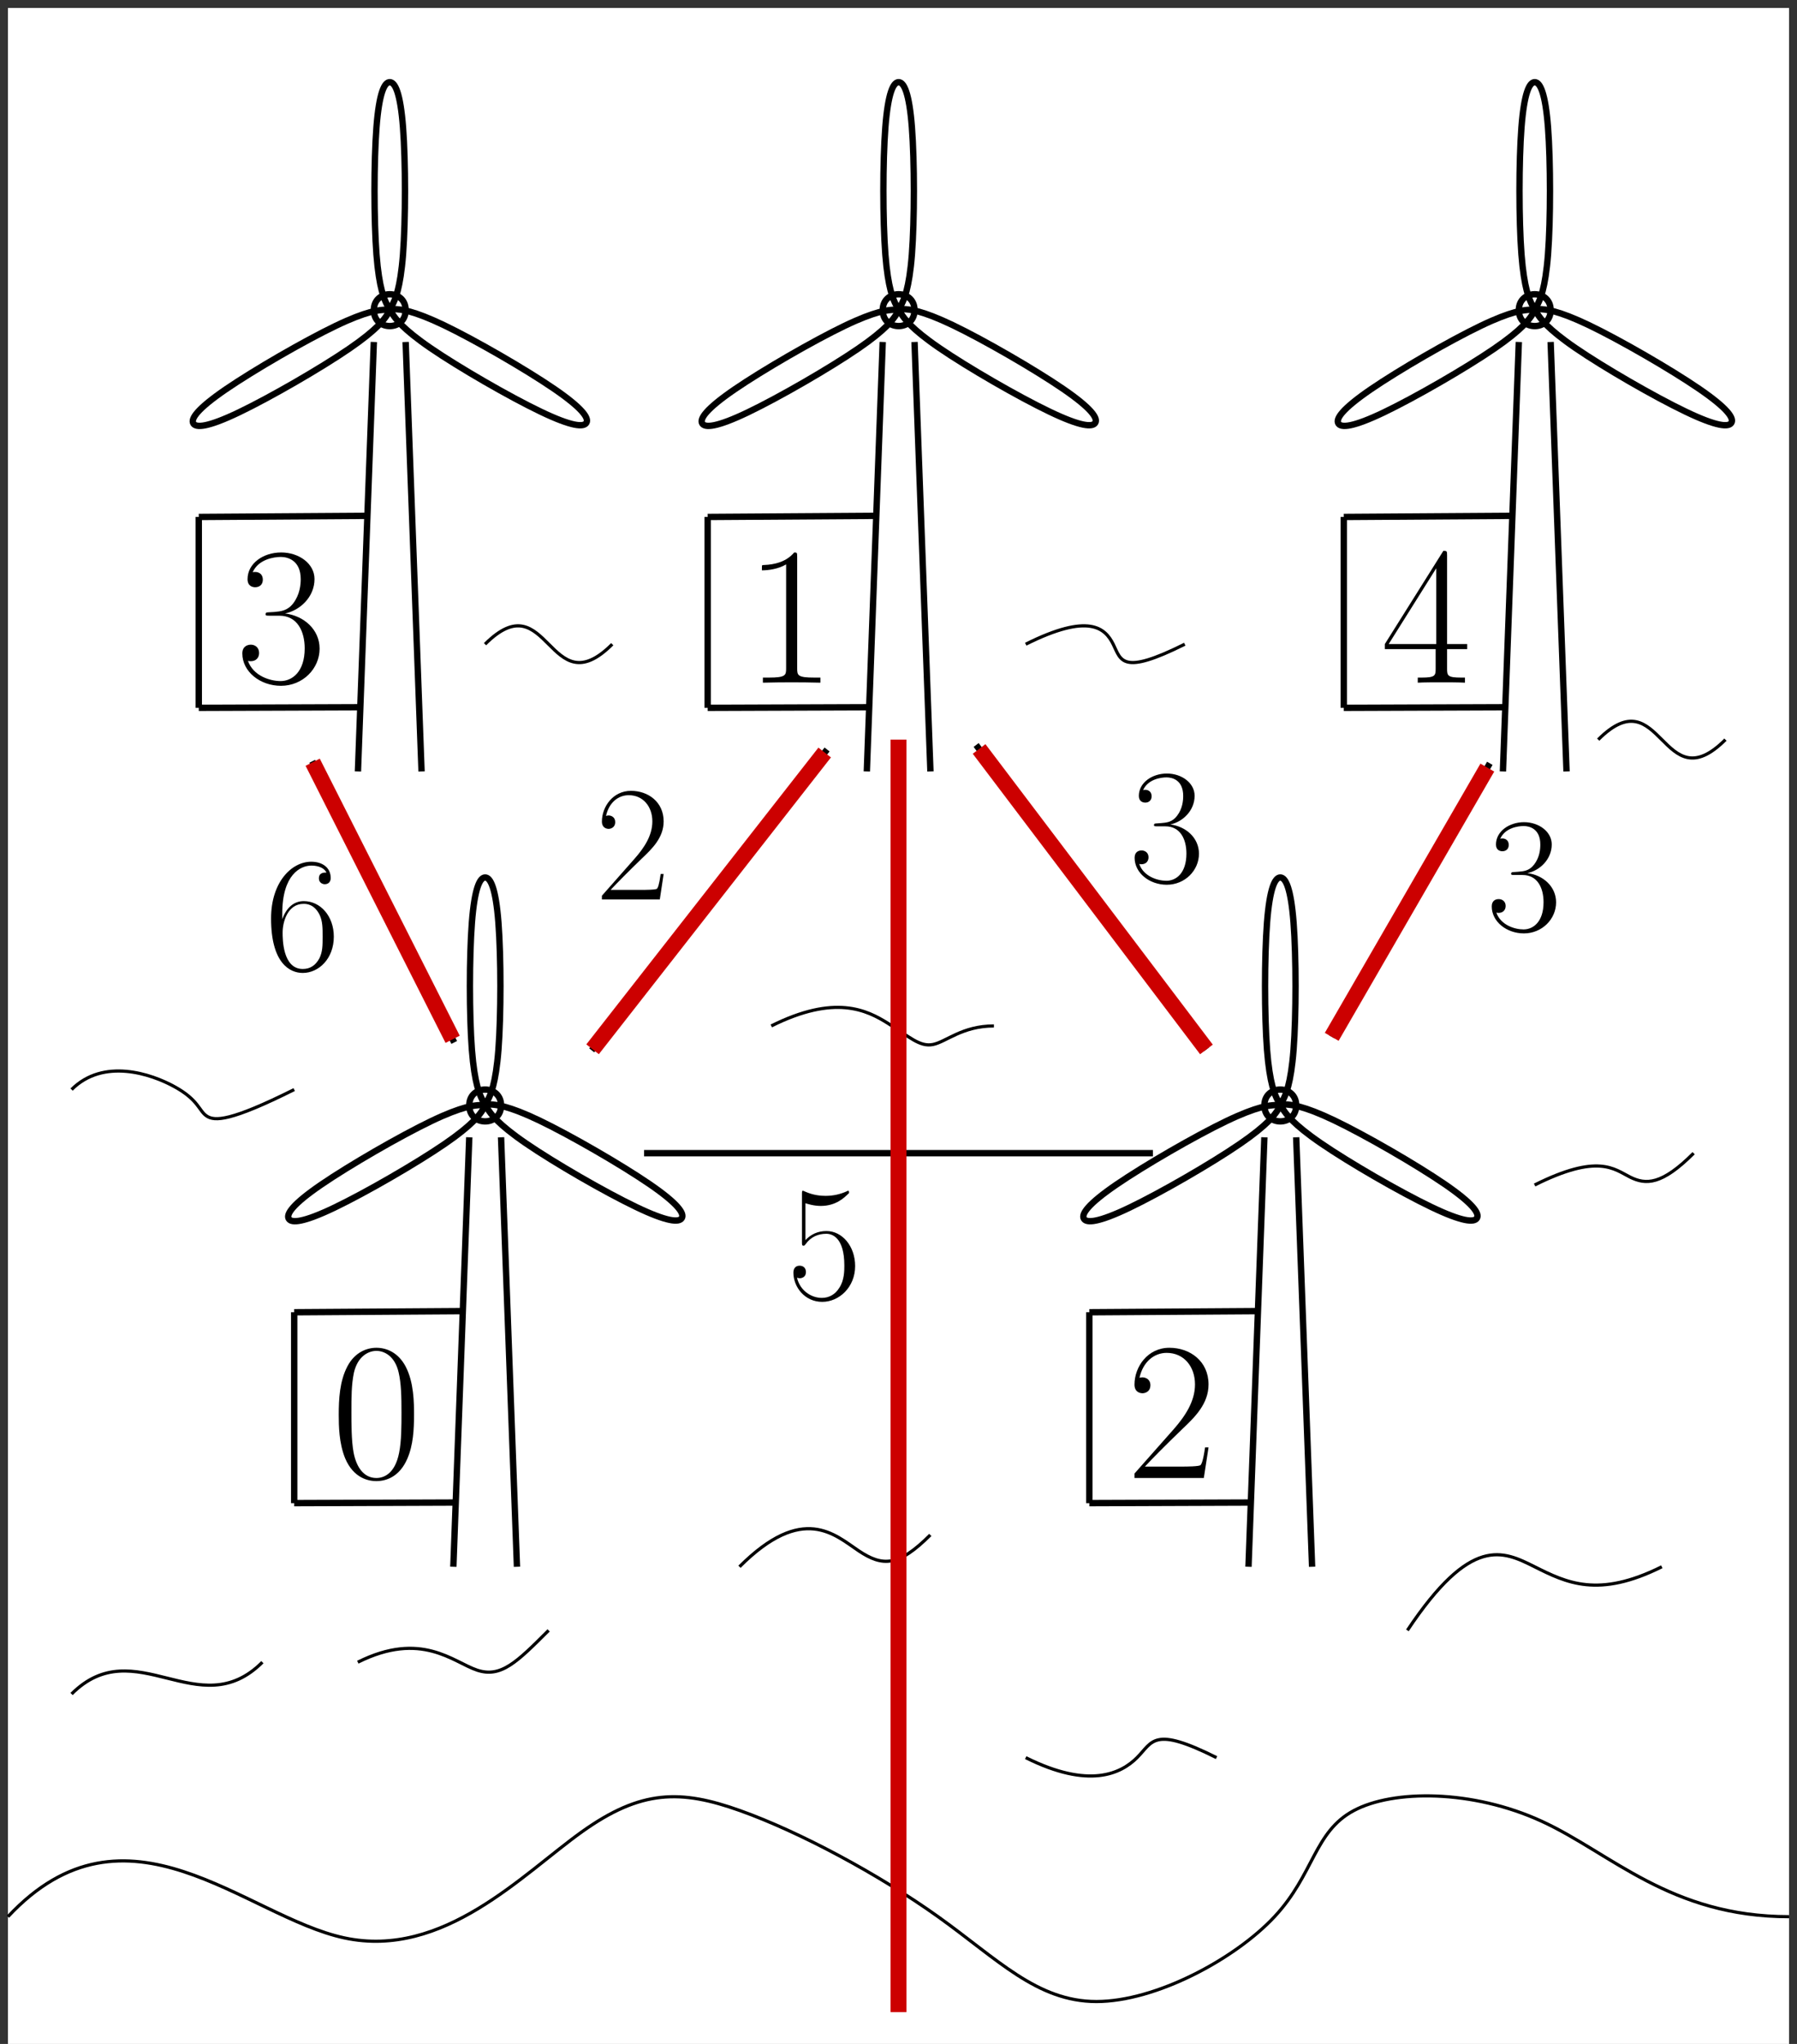 <?xml version="1.0" encoding="UTF-8"?>
<svg xmlns="http://www.w3.org/2000/svg" xmlns:xlink="http://www.w3.org/1999/xlink" width="226pt" height="257pt" viewBox="0 0 226 257" version="1.1">
<rect x="0" y="0" width="226" height="257" fill="#333333" stroke="none"/>
<defs>
<g>
<symbol overflow="visible" id="glyph0-0">
<path style="stroke:none;" d=""/>
</symbol>
<symbol overflow="visible" id="glyph0-1">
<path style="stroke:none;" d="M 4.562 -7.016 C 6.406 -7.016 7.203 -5.438 7.203 -3.594 C 7.203 -1.109 5.891 -0.172 4.688 -0.172 C 3.594 -0.172 1.812 -0.703 1.266 -2.297 C 1.359 -2.25 1.469 -2.25 1.562 -2.25 C 2.062 -2.25 2.438 -2.578 2.438 -3.125 C 2.438 -3.719 1.984 -3.984 1.562 -3.984 C 1.219 -3.984 0.688 -3.828 0.688 -3.062 C 0.688 -1.156 2.547 0.328 4.734 0.328 C 7.016 0.328 8.781 -1.469 8.781 -3.578 C 8.781 -5.578 7.125 -7.016 5.172 -7.25 C 6.734 -7.578 8.234 -8.984 8.234 -10.859 C 8.234 -12.469 6.609 -13.656 4.75 -13.656 C 2.875 -13.656 1.219 -12.5 1.219 -10.844 C 1.219 -10.125 1.75 -10 2.031 -10 C 2.453 -10 2.828 -10.266 2.828 -10.797 C 2.828 -11.344 2.453 -11.609 2.031 -11.609 C 1.938 -11.609 1.844 -11.609 1.75 -11.562 C 2.359 -12.938 3.984 -13.172 4.703 -13.172 C 5.438 -13.172 6.797 -12.828 6.797 -10.844 C 6.797 -10.266 6.719 -9.234 6.016 -8.328 C 5.391 -7.516 4.688 -7.484 4 -7.422 C 3.906 -7.422 3.422 -7.375 3.344 -7.375 C 3.203 -7.359 3.125 -7.328 3.125 -7.188 C 3.125 -7.047 3.141 -7.016 3.547 -7.016 Z M 4.562 -7.016 "/>
</symbol>
<symbol overflow="visible" id="glyph0-2">
<path style="stroke:none;" d="M 8.609 -3.203 L 8.234 -3.203 C 8.031 -1.734 7.875 -1.484 7.781 -1.359 C 7.688 -1.203 6.203 -1.203 5.906 -1.203 L 1.938 -1.203 C 2.688 -2 4.125 -3.469 5.891 -5.172 C 7.141 -6.359 8.609 -7.766 8.609 -9.812 C 8.609 -12.25 6.672 -13.656 4.5 -13.656 C 2.234 -13.656 0.844 -11.656 0.844 -9.797 C 0.844 -8.984 1.453 -8.875 1.688 -8.875 C 1.906 -8.875 2.516 -9 2.516 -9.734 C 2.516 -10.375 1.984 -10.562 1.688 -10.562 C 1.562 -10.562 1.453 -10.531 1.359 -10.5 C 1.75 -12.25 2.953 -13.109 4.219 -13.109 C 6.016 -13.109 7.188 -11.688 7.188 -9.812 C 7.188 -8.016 6.141 -6.469 4.953 -5.125 L 0.844 -0.469 L 0.844 0 L 8.125 0 Z M 8.609 -3.203 "/>
</symbol>
<symbol overflow="visible" id="glyph0-3">
<path style="stroke:none;" d="M 2.359 -12.078 C 2.562 -12 3.406 -11.734 4.281 -11.734 C 6.203 -11.734 7.25 -12.766 7.844 -13.359 C 7.844 -13.531 7.844 -13.641 7.719 -13.641 C 7.703 -13.641 7.656 -13.641 7.5 -13.547 C 6.781 -13.234 5.922 -13 4.891 -13 C 4.281 -13 3.344 -13.078 2.328 -13.531 C 2.109 -13.641 2.062 -13.641 2.047 -13.641 C 1.938 -13.641 1.922 -13.609 1.922 -13.203 L 1.922 -7.203 C 1.922 -6.844 1.922 -6.734 2.125 -6.734 C 2.234 -6.734 2.266 -6.781 2.375 -6.922 C 3.031 -7.844 3.953 -8.234 4.984 -8.234 C 5.703 -8.234 7.25 -7.781 7.25 -4.25 C 7.25 -3.594 7.25 -2.391 6.625 -1.453 C 6.109 -0.594 5.312 -0.172 4.422 -0.172 C 3.062 -0.172 1.672 -1.109 1.297 -2.703 C 1.391 -2.688 1.547 -2.641 1.625 -2.641 C 1.906 -2.641 2.422 -2.781 2.422 -3.422 C 2.422 -3.984 2.031 -4.219 1.625 -4.219 C 1.156 -4.219 0.844 -3.922 0.844 -3.344 C 0.844 -1.547 2.266 0.328 4.469 0.328 C 6.594 0.328 8.609 -1.516 8.609 -4.172 C 8.609 -6.656 7 -8.578 5 -8.578 C 3.953 -8.578 3.062 -8.188 2.359 -7.438 Z M 2.359 -12.078 "/>
</symbol>
<symbol overflow="visible" id="glyph0-4">
<path style="stroke:none;" d="M 2.188 -7.125 C 2.188 -12.062 4.5 -13.172 5.844 -13.172 C 6.281 -13.172 7.328 -13.094 7.75 -12.297 C 7.422 -12.297 6.797 -12.297 6.797 -11.562 C 6.797 -11.016 7.25 -10.828 7.547 -10.828 C 7.719 -10.828 8.281 -10.906 8.281 -11.609 C 8.281 -12.906 7.25 -13.656 5.828 -13.656 C 3.359 -13.656 0.781 -11.094 0.781 -6.531 C 0.781 -0.906 3.125 0.328 4.766 0.328 C 6.781 0.328 8.672 -1.469 8.672 -4.234 C 8.672 -6.812 7 -8.703 4.891 -8.703 C 3.641 -8.703 2.703 -7.875 2.188 -6.422 Z M 4.766 -0.172 C 2.234 -0.172 2.234 -3.969 2.234 -4.734 C 2.234 -6.219 2.938 -8.359 4.859 -8.359 C 5.203 -8.359 6.219 -8.359 6.906 -6.938 C 7.266 -6.141 7.266 -5.281 7.266 -4.25 C 7.266 -3.141 7.266 -2.312 6.844 -1.484 C 6.375 -0.641 5.719 -0.172 4.766 -0.172 Z M 4.766 -0.172 "/>
</symbol>
<symbol overflow="visible" id="glyph1-0">
<path style="stroke:none;" d=""/>
</symbol>
<symbol overflow="visible" id="glyph1-1">
<path style="stroke:none;" d="M 5.484 -8.422 C 7.688 -8.422 8.656 -6.516 8.656 -4.312 C 8.656 -1.344 7.062 -0.203 5.625 -0.203 C 4.312 -0.203 2.188 -0.844 1.516 -2.75 C 1.641 -2.703 1.766 -2.703 1.891 -2.703 C 2.484 -2.703 2.922 -3.094 2.922 -3.734 C 2.922 -4.453 2.375 -4.781 1.891 -4.781 C 1.469 -4.781 0.812 -4.578 0.812 -3.672 C 0.812 -1.391 3.047 0.391 5.672 0.391 C 8.422 0.391 10.531 -1.766 10.531 -4.281 C 10.531 -6.688 8.547 -8.422 6.188 -8.703 C 8.078 -9.094 9.891 -10.781 9.891 -13.031 C 9.891 -14.969 7.938 -16.375 5.703 -16.375 C 3.438 -16.375 1.469 -15 1.469 -13.016 C 1.469 -12.141 2.109 -12 2.422 -12 C 2.953 -12 3.391 -12.312 3.391 -12.953 C 3.391 -13.609 2.953 -13.922 2.422 -13.922 C 2.328 -13.922 2.203 -13.922 2.109 -13.875 C 2.828 -15.516 4.781 -15.812 5.656 -15.812 C 6.516 -15.812 8.156 -15.391 8.156 -13.016 C 8.156 -12.312 8.047 -11.078 7.219 -9.984 C 6.469 -9.016 5.625 -8.969 4.812 -8.891 C 4.688 -8.891 4.109 -8.844 4.016 -8.844 C 3.844 -8.828 3.734 -8.797 3.734 -8.625 C 3.734 -8.453 3.766 -8.422 4.266 -8.422 Z M 5.484 -8.422 "/>
</symbol>
<symbol overflow="visible" id="glyph1-2">
<path style="stroke:none;" d="M 10.406 -7.953 C 10.406 -9.469 10.391 -12.047 9.344 -14.031 C 8.422 -15.766 6.969 -16.375 5.672 -16.375 C 4.484 -16.375 2.969 -15.828 2.031 -14.047 C 1.047 -12.188 0.938 -9.891 0.938 -7.953 C 0.938 -6.547 0.969 -4.391 1.734 -2.5 C 2.797 0.047 4.703 0.391 5.672 0.391 C 6.812 0.391 8.547 -0.078 9.562 -2.422 C 10.312 -4.141 10.406 -6.141 10.406 -7.953 Z M 5.672 0 C 4.094 0 3.141 -1.359 2.797 -3.25 C 2.531 -4.703 2.531 -6.844 2.531 -8.234 C 2.531 -10.141 2.531 -11.719 2.844 -13.234 C 3.328 -15.344 4.703 -15.984 5.672 -15.984 C 6.688 -15.984 8 -15.312 8.469 -13.281 C 8.797 -11.875 8.828 -10.203 8.828 -8.234 C 8.828 -6.609 8.828 -4.641 8.531 -3.172 C 8 -0.469 6.547 0 5.672 0 Z M 5.672 0 "/>
</symbol>
<symbol overflow="visible" id="glyph1-3">
<path style="stroke:none;" d="M 6.594 -15.828 C 6.594 -16.359 6.562 -16.375 6.219 -16.375 C 5.25 -15.219 3.797 -14.844 2.406 -14.797 C 2.328 -14.797 2.203 -14.797 2.188 -14.75 C 2.156 -14.688 2.156 -14.641 2.156 -14.125 C 2.922 -14.125 4.219 -14.281 5.203 -14.875 L 5.203 -1.812 C 5.203 -0.938 5.156 -0.641 3.016 -0.641 L 2.281 -0.641 L 2.281 0 C 3.469 -0.031 4.703 -0.047 5.891 -0.047 C 7.094 -0.047 8.328 -0.031 9.516 0 L 9.516 -0.641 L 8.766 -0.641 C 6.641 -0.641 6.594 -0.922 6.594 -1.812 Z M 6.594 -15.828 "/>
</symbol>
<symbol overflow="visible" id="glyph1-4">
<path style="stroke:none;" d="M 8.328 -16.031 C 8.328 -16.547 8.297 -16.578 7.859 -16.578 L 0.5 -4.859 L 0.5 -4.219 L 6.891 -4.219 L 6.891 -1.781 C 6.891 -0.891 6.844 -0.641 5.109 -0.641 L 4.641 -0.641 L 4.641 0 C 5.422 -0.047 6.766 -0.047 7.609 -0.047 C 8.453 -0.047 9.781 -0.047 10.578 0 L 10.578 -0.641 L 10.109 -0.641 C 8.375 -0.641 8.328 -0.891 8.328 -1.781 L 8.328 -4.219 L 10.859 -4.219 L 10.859 -4.859 L 8.328 -4.859 Z M 6.969 -14.391 L 6.969 -4.859 L 0.984 -4.859 Z M 6.969 -14.391 "/>
</symbol>
<symbol overflow="visible" id="glyph1-5">
<path style="stroke:none;" d="M 10.328 -3.844 L 9.891 -3.844 C 9.641 -2.078 9.438 -1.781 9.344 -1.641 C 9.219 -1.438 7.438 -1.438 7.094 -1.438 L 2.328 -1.438 C 3.219 -2.406 4.953 -4.156 7.062 -6.188 C 8.578 -7.625 10.328 -9.312 10.328 -11.766 C 10.328 -14.688 8 -16.375 5.406 -16.375 C 2.672 -16.375 1.016 -13.984 1.016 -11.75 C 1.016 -10.781 1.734 -10.656 2.031 -10.656 C 2.281 -10.656 3.016 -10.797 3.016 -11.672 C 3.016 -12.438 2.375 -12.656 2.031 -12.656 C 1.891 -12.656 1.734 -12.641 1.641 -12.594 C 2.109 -14.688 3.547 -15.734 5.062 -15.734 C 7.219 -15.734 8.625 -14.031 8.625 -11.766 C 8.625 -9.609 7.359 -7.75 5.953 -6.141 L 1.016 -0.562 L 1.016 0 L 9.734 0 Z M 10.328 -3.844 "/>
</symbol>
</g>
</defs>
<g id="surface2164">
<path style=" stroke:none;fill-rule:evenodd;fill:rgb(100%,100%,100%);fill-opacity:1;" d="M 1 1 L 1 257 L 225 257 L 225 1 Z M 1 1 "/>
<path style="fill:none;stroke-width:0.8;stroke-linecap:butt;stroke-linejoin:round;stroke:rgb(0%,0%,0%);stroke-opacity:1;stroke-miterlimit:10;" d="M 249.762 723.328 L 278.727 685.047 " transform="matrix(1,0,0,-1,-127,817)"/>
<path style="fill:none;stroke-width:0.8;stroke-linecap:butt;stroke-linejoin:round;stroke:rgb(0%,0%,0%);stroke-opacity:1;stroke-miterlimit:10;" d="M 231.016 722.762 L 201.422 684.93 " transform="matrix(1,0,0,-1,-127,817)"/>
<g style="fill:rgb(0%,0%,0%);fill-opacity:1;">
  <use xlink:href="#glyph0-1" x="142.007" y="110.918"/>
</g>
<g style="fill:rgb(0%,0%,0%);fill-opacity:1;">
  <use xlink:href="#glyph0-2" x="74.855" y="113.094"/>
</g>
<path style="fill:none;stroke-width:0.8;stroke-linecap:butt;stroke-linejoin:round;stroke:rgb(0%,0%,0%);stroke-opacity:1;stroke-miterlimit:10;" d="M 208 672 L 272 672 " transform="matrix(1,0,0,-1,-127,817)"/>
<g style="fill:rgb(0%,0%,0%);fill-opacity:1;">
  <use xlink:href="#glyph0-3" x="98.938" y="163.365"/>
</g>
<path style="fill:none;stroke-width:0.8;stroke-linecap:butt;stroke-linejoin:round;stroke:rgb(0%,0%,0%);stroke-opacity:1;stroke-miterlimit:10;" d="M 166.266 721.277 L 184.125 685.926 " transform="matrix(1,0,0,-1,-127,817)"/>
<path style="fill:none;stroke-width:0.8;stroke-linecap:butt;stroke-linejoin:round;stroke:rgb(0%,0%,0%);stroke-opacity:1;stroke-miterlimit:10;" d="M 314.367 721.023 L 294.484 686.629 " transform="matrix(1,0,0,-1,-127,817)"/>
<g style="fill:rgb(0%,0%,0%);fill-opacity:1;">
  <use xlink:href="#glyph1-1" x="29.664" y="85.84"/>
</g>
<g style="fill:rgb(0%,0%,0%);fill-opacity:1;">
  <use xlink:href="#glyph0-4" x="33.31" y="122.008"/>
</g>
<g style="fill:rgb(0%,0%,0%);fill-opacity:1;">
  <use xlink:href="#glyph0-1" x="186.921" y="117.035"/>
</g>
<path style="fill:none;stroke-width:0.8;stroke-linecap:butt;stroke-linejoin:round;stroke:rgb(0%,0%,0%);stroke-opacity:1;stroke-miterlimit:10;" d="M 178.016 778 C 178.016 780.668 174.016 780.668 174.016 778 C 174.016 775.332 178.016 775.332 178.016 778 Z M 178.016 778 " transform="matrix(1,0,0,-1,-127,817)"/>
<path style=" stroke:none;fill-rule:evenodd;fill:rgb(0%,0%,0%);fill-opacity:1;" d="M 49.676 39 C 49.676 38.121 48.355 38.121 48.355 39 C 48.355 39.879 49.676 39.879 49.676 39 Z M 49.676 39 "/>
<path style="fill:none;stroke-width:0.8;stroke-linecap:butt;stroke-linejoin:round;stroke:rgb(0%,0%,0%);stroke-opacity:1;stroke-miterlimit:10;" d="M 177.684 785 C 178.016 789.332 178.016 796.668 177.684 801 C 177.348 805.332 176.684 806.668 176.016 806.668 C 175.348 806.668 174.684 805.332 174.348 801 C 174.016 796.668 174.016 789.332 174.348 785 C 174.684 780.668 175.348 779.332 175.684 778.668 C 176.016 778 176.016 778 176.348 778.668 C 176.684 779.332 177.348 780.668 177.684 785 Z M 177.684 785 " transform="matrix(1,0,0,-1,-127,817)"/>
<path style="fill:none;stroke-width:0.8;stroke-linecap:butt;stroke-linejoin:round;stroke:rgb(0%,0%,0%);stroke-opacity:1;stroke-miterlimit:10;" d="M 169.242 776.039 C 165.324 774.16 158.973 770.492 155.387 768.039 C 151.801 765.582 150.98 764.34 151.312 763.762 C 151.648 763.184 153.133 763.273 157.055 765.152 C 160.973 767.031 167.324 770.695 170.91 773.152 C 174.496 775.605 175.316 776.852 175.73 777.473 C 176.141 778.094 176.141 778.094 175.395 778.051 C 174.652 778.008 173.164 777.918 169.242 776.039 Z M 169.242 776.039 " transform="matrix(1,0,0,-1,-127,817)"/>
<path style="fill:none;stroke-width:0.8;stroke-linecap:butt;stroke-linejoin:round;stroke:rgb(0%,0%,0%);stroke-opacity:1;stroke-miterlimit:10;" d="M 181.152 773.234 C 184.738 770.777 191.09 767.109 195.012 765.234 C 198.93 763.355 200.418 763.266 200.75 763.844 C 201.086 764.422 200.262 765.664 196.676 768.121 C 193.09 770.574 186.738 774.242 182.82 776.121 C 178.902 777.996 177.414 778.086 176.668 778.133 C 175.926 778.176 175.926 778.176 176.336 777.555 C 176.746 776.934 177.566 775.688 181.152 773.234 Z M 181.152 773.234 " transform="matrix(1,0,0,-1,-127,817)"/>
<path style="fill:none;stroke-width:0.8;stroke-linecap:butt;stroke-linejoin:round;stroke:rgb(0%,0%,0%);stroke-opacity:1;stroke-miterlimit:10;" d="M 174.016 774 L 172.016 720 " transform="matrix(1,0,0,-1,-127,817)"/>
<path style="fill:none;stroke-width:0.8;stroke-linecap:butt;stroke-linejoin:round;stroke:rgb(0%,0%,0%);stroke-opacity:1;stroke-miterlimit:10;" d="M 178.016 774 L 180.016 720 " transform="matrix(1,0,0,-1,-127,817)"/>
<path style="fill:none;stroke-width:0.8;stroke-linecap:butt;stroke-linejoin:round;stroke:rgb(0%,0%,0%);stroke-opacity:1;stroke-miterlimit:10;" d="M 173.207 752.141 L 152 752 " transform="matrix(1,0,0,-1,-127,817)"/>
<path style="fill:none;stroke-width:0.8;stroke-linecap:butt;stroke-linejoin:round;stroke:rgb(0%,0%,0%);stroke-opacity:1;stroke-miterlimit:10;" d="M 152 752 L 152 728 " transform="matrix(1,0,0,-1,-127,817)"/>
<path style="fill:none;stroke-width:0.8;stroke-linecap:butt;stroke-linejoin:round;stroke:rgb(0%,0%,0%);stroke-opacity:1;stroke-miterlimit:10;" d="M 152 728 L 172.316 728.074 " transform="matrix(1,0,0,-1,-127,817)"/>
<g style="fill:rgb(0%,0%,0%);fill-opacity:1;">
  <use xlink:href="#glyph1-2" x="41.664" y="185.84"/>
</g>
<path style="fill:none;stroke-width:0.8;stroke-linecap:butt;stroke-linejoin:round;stroke:rgb(0%,0%,0%);stroke-opacity:1;stroke-miterlimit:10;" d="M 190.016 678 C 190.016 680.668 186.016 680.668 186.016 678 C 186.016 675.332 190.016 675.332 190.016 678 Z M 190.016 678 " transform="matrix(1,0,0,-1,-127,817)"/>
<path style=" stroke:none;fill-rule:evenodd;fill:rgb(0%,0%,0%);fill-opacity:1;" d="M 61.676 139 C 61.676 138.121 60.355 138.121 60.355 139 C 60.355 139.879 61.676 139.879 61.676 139 Z M 61.676 139 "/>
<path style="fill:none;stroke-width:0.8;stroke-linecap:butt;stroke-linejoin:round;stroke:rgb(0%,0%,0%);stroke-opacity:1;stroke-miterlimit:10;" d="M 189.684 685 C 190.016 689.332 190.016 696.668 189.684 701 C 189.348 705.332 188.684 706.668 188.016 706.668 C 187.348 706.668 186.684 705.332 186.348 701 C 186.016 696.668 186.016 689.332 186.348 685 C 186.684 680.668 187.348 679.332 187.684 678.668 C 188.016 678 188.016 678 188.348 678.668 C 188.684 679.332 189.348 680.668 189.684 685 Z M 189.684 685 " transform="matrix(1,0,0,-1,-127,817)"/>
<path style="fill:none;stroke-width:0.8;stroke-linecap:butt;stroke-linejoin:round;stroke:rgb(0%,0%,0%);stroke-opacity:1;stroke-miterlimit:10;" d="M 181.242 676.039 C 177.324 674.16 170.973 670.492 167.387 668.039 C 163.801 665.582 162.98 664.34 163.312 663.762 C 163.648 663.184 165.133 663.273 169.055 665.152 C 172.973 667.031 179.324 670.695 182.91 673.152 C 186.496 675.605 187.316 676.852 187.73 677.473 C 188.141 678.094 188.141 678.094 187.395 678.051 C 186.652 678.008 185.164 677.918 181.242 676.039 Z M 181.242 676.039 " transform="matrix(1,0,0,-1,-127,817)"/>
<path style="fill:none;stroke-width:0.8;stroke-linecap:butt;stroke-linejoin:round;stroke:rgb(0%,0%,0%);stroke-opacity:1;stroke-miterlimit:10;" d="M 193.152 673.234 C 196.738 670.777 203.09 667.109 207.012 665.234 C 210.93 663.355 212.418 663.266 212.75 663.844 C 213.086 664.422 212.262 665.664 208.676 668.121 C 205.09 670.574 198.738 674.242 194.82 676.121 C 190.902 677.996 189.414 678.086 188.668 678.133 C 187.926 678.176 187.926 678.176 188.336 677.555 C 188.746 676.934 189.566 675.688 193.152 673.234 Z M 193.152 673.234 " transform="matrix(1,0,0,-1,-127,817)"/>
<path style="fill:none;stroke-width:0.8;stroke-linecap:butt;stroke-linejoin:round;stroke:rgb(0%,0%,0%);stroke-opacity:1;stroke-miterlimit:10;" d="M 186.016 674 L 184.016 620 " transform="matrix(1,0,0,-1,-127,817)"/>
<path style="fill:none;stroke-width:0.8;stroke-linecap:butt;stroke-linejoin:round;stroke:rgb(0%,0%,0%);stroke-opacity:1;stroke-miterlimit:10;" d="M 190.016 674 L 192.016 620 " transform="matrix(1,0,0,-1,-127,817)"/>
<path style="fill:none;stroke-width:0.8;stroke-linecap:butt;stroke-linejoin:round;stroke:rgb(0%,0%,0%);stroke-opacity:1;stroke-miterlimit:10;" d="M 185.207 652.141 L 164 652 " transform="matrix(1,0,0,-1,-127,817)"/>
<path style="fill:none;stroke-width:0.8;stroke-linecap:butt;stroke-linejoin:round;stroke:rgb(0%,0%,0%);stroke-opacity:1;stroke-miterlimit:10;" d="M 164 652 L 164 628 " transform="matrix(1,0,0,-1,-127,817)"/>
<path style="fill:none;stroke-width:0.8;stroke-linecap:butt;stroke-linejoin:round;stroke:rgb(0%,0%,0%);stroke-opacity:1;stroke-miterlimit:10;" d="M 164 628 L 184.316 628.074 " transform="matrix(1,0,0,-1,-127,817)"/>
<g style="fill:rgb(0%,0%,0%);fill-opacity:1;">
  <use xlink:href="#glyph1-3" x="93.664" y="85.84"/>
</g>
<path style="fill:none;stroke-width:0.8;stroke-linecap:butt;stroke-linejoin:round;stroke:rgb(0%,0%,0%);stroke-opacity:1;stroke-miterlimit:10;" d="M 242.016 778 C 242.016 780.668 238.016 780.668 238.016 778 C 238.016 775.332 242.016 775.332 242.016 778 Z M 242.016 778 " transform="matrix(1,0,0,-1,-127,817)"/>
<path style=" stroke:none;fill-rule:evenodd;fill:rgb(0%,0%,0%);fill-opacity:1;" d="M 113.676 39 C 113.676 38.121 112.355 38.121 112.355 39 C 112.355 39.879 113.676 39.879 113.676 39 Z M 113.676 39 "/>
<path style="fill:none;stroke-width:0.8;stroke-linecap:butt;stroke-linejoin:round;stroke:rgb(0%,0%,0%);stroke-opacity:1;stroke-miterlimit:10;" d="M 241.684 785 C 242.016 789.332 242.016 796.668 241.684 801 C 241.348 805.332 240.684 806.668 240.016 806.668 C 239.348 806.668 238.684 805.332 238.348 801 C 238.016 796.668 238.016 789.332 238.348 785 C 238.684 780.668 239.348 779.332 239.684 778.668 C 240.016 778 240.016 778 240.348 778.668 C 240.684 779.332 241.348 780.668 241.684 785 Z M 241.684 785 " transform="matrix(1,0,0,-1,-127,817)"/>
<path style="fill:none;stroke-width:0.8;stroke-linecap:butt;stroke-linejoin:round;stroke:rgb(0%,0%,0%);stroke-opacity:1;stroke-miterlimit:10;" d="M 233.242 776.039 C 229.324 774.16 222.973 770.492 219.387 768.039 C 215.801 765.582 214.98 764.34 215.312 763.762 C 215.648 763.184 217.133 763.273 221.055 765.152 C 224.973 767.031 231.324 770.695 234.91 773.152 C 238.496 775.605 239.316 776.852 239.73 777.473 C 240.141 778.094 240.141 778.094 239.395 778.051 C 238.652 778.008 237.164 777.918 233.242 776.039 Z M 233.242 776.039 " transform="matrix(1,0,0,-1,-127,817)"/>
<path style="fill:none;stroke-width:0.8;stroke-linecap:butt;stroke-linejoin:round;stroke:rgb(0%,0%,0%);stroke-opacity:1;stroke-miterlimit:10;" d="M 245.152 773.234 C 248.738 770.777 255.09 767.109 259.012 765.234 C 262.93 763.355 264.418 763.266 264.75 763.844 C 265.086 764.422 264.262 765.664 260.676 768.121 C 257.09 770.574 250.738 774.242 246.82 776.121 C 242.902 777.996 241.414 778.086 240.668 778.133 C 239.926 778.176 239.926 778.176 240.336 777.555 C 240.746 776.934 241.566 775.688 245.152 773.234 Z M 245.152 773.234 " transform="matrix(1,0,0,-1,-127,817)"/>
<path style="fill:none;stroke-width:0.8;stroke-linecap:butt;stroke-linejoin:round;stroke:rgb(0%,0%,0%);stroke-opacity:1;stroke-miterlimit:10;" d="M 238.016 774 L 236.016 720 " transform="matrix(1,0,0,-1,-127,817)"/>
<path style="fill:none;stroke-width:0.8;stroke-linecap:butt;stroke-linejoin:round;stroke:rgb(0%,0%,0%);stroke-opacity:1;stroke-miterlimit:10;" d="M 242.016 774 L 244.016 720 " transform="matrix(1,0,0,-1,-127,817)"/>
<path style="fill:none;stroke-width:0.8;stroke-linecap:butt;stroke-linejoin:round;stroke:rgb(0%,0%,0%);stroke-opacity:1;stroke-miterlimit:10;" d="M 237.207 752.141 L 216 752 " transform="matrix(1,0,0,-1,-127,817)"/>
<path style="fill:none;stroke-width:0.8;stroke-linecap:butt;stroke-linejoin:round;stroke:rgb(0%,0%,0%);stroke-opacity:1;stroke-miterlimit:10;" d="M 216 752 L 216 728 " transform="matrix(1,0,0,-1,-127,817)"/>
<path style="fill:none;stroke-width:0.8;stroke-linecap:butt;stroke-linejoin:round;stroke:rgb(0%,0%,0%);stroke-opacity:1;stroke-miterlimit:10;" d="M 216 728 L 236.316 728.074 " transform="matrix(1,0,0,-1,-127,817)"/>
<g style="fill:rgb(0%,0%,0%);fill-opacity:1;">
  <use xlink:href="#glyph1-4" x="173.664" y="85.84"/>
</g>
<path style="fill:none;stroke-width:0.8;stroke-linecap:butt;stroke-linejoin:round;stroke:rgb(0%,0%,0%);stroke-opacity:1;stroke-miterlimit:10;" d="M 322.016 778 C 322.016 780.668 318.016 780.668 318.016 778 C 318.016 775.332 322.016 775.332 322.016 778 Z M 322.016 778 " transform="matrix(1,0,0,-1,-127,817)"/>
<path style=" stroke:none;fill-rule:evenodd;fill:rgb(0%,0%,0%);fill-opacity:1;" d="M 193.676 39 C 193.676 38.121 192.355 38.121 192.355 39 C 192.355 39.879 193.676 39.879 193.676 39 Z M 193.676 39 "/>
<path style="fill:none;stroke-width:0.8;stroke-linecap:butt;stroke-linejoin:round;stroke:rgb(0%,0%,0%);stroke-opacity:1;stroke-miterlimit:10;" d="M 321.684 785 C 322.016 789.332 322.016 796.668 321.684 801 C 321.348 805.332 320.684 806.668 320.016 806.668 C 319.348 806.668 318.684 805.332 318.348 801 C 318.016 796.668 318.016 789.332 318.348 785 C 318.684 780.668 319.348 779.332 319.684 778.668 C 320.016 778 320.016 778 320.348 778.668 C 320.684 779.332 321.348 780.668 321.684 785 Z M 321.684 785 " transform="matrix(1,0,0,-1,-127,817)"/>
<path style="fill:none;stroke-width:0.8;stroke-linecap:butt;stroke-linejoin:round;stroke:rgb(0%,0%,0%);stroke-opacity:1;stroke-miterlimit:10;" d="M 313.242 776.039 C 309.324 774.16 302.973 770.492 299.387 768.039 C 295.801 765.582 294.98 764.34 295.312 763.762 C 295.648 763.184 297.133 763.273 301.055 765.152 C 304.973 767.031 311.324 770.695 314.91 773.152 C 318.496 775.605 319.316 776.852 319.73 777.473 C 320.141 778.094 320.141 778.094 319.395 778.051 C 318.652 778.008 317.164 777.918 313.242 776.039 Z M 313.242 776.039 " transform="matrix(1,0,0,-1,-127,817)"/>
<path style="fill:none;stroke-width:0.8;stroke-linecap:butt;stroke-linejoin:round;stroke:rgb(0%,0%,0%);stroke-opacity:1;stroke-miterlimit:10;" d="M 325.152 773.234 C 328.738 770.777 335.09 767.109 339.012 765.234 C 342.93 763.355 344.418 763.266 344.75 763.844 C 345.086 764.422 344.262 765.664 340.676 768.121 C 337.09 770.574 330.738 774.242 326.82 776.121 C 322.902 777.996 321.414 778.086 320.668 778.133 C 319.926 778.176 319.926 778.176 320.336 777.555 C 320.746 776.934 321.566 775.688 325.152 773.234 Z M 325.152 773.234 " transform="matrix(1,0,0,-1,-127,817)"/>
<path style="fill:none;stroke-width:0.8;stroke-linecap:butt;stroke-linejoin:round;stroke:rgb(0%,0%,0%);stroke-opacity:1;stroke-miterlimit:10;" d="M 318.016 774 L 316.016 720 " transform="matrix(1,0,0,-1,-127,817)"/>
<path style="fill:none;stroke-width:0.8;stroke-linecap:butt;stroke-linejoin:round;stroke:rgb(0%,0%,0%);stroke-opacity:1;stroke-miterlimit:10;" d="M 322.016 774 L 324.016 720 " transform="matrix(1,0,0,-1,-127,817)"/>
<path style="fill:none;stroke-width:0.8;stroke-linecap:butt;stroke-linejoin:round;stroke:rgb(0%,0%,0%);stroke-opacity:1;stroke-miterlimit:10;" d="M 317.207 752.141 L 296 752 " transform="matrix(1,0,0,-1,-127,817)"/>
<path style="fill:none;stroke-width:0.8;stroke-linecap:butt;stroke-linejoin:round;stroke:rgb(0%,0%,0%);stroke-opacity:1;stroke-miterlimit:10;" d="M 296 752 L 296 728 " transform="matrix(1,0,0,-1,-127,817)"/>
<path style="fill:none;stroke-width:0.8;stroke-linecap:butt;stroke-linejoin:round;stroke:rgb(0%,0%,0%);stroke-opacity:1;stroke-miterlimit:10;" d="M 296 728 L 316.316 728.074 " transform="matrix(1,0,0,-1,-127,817)"/>
<g style="fill:rgb(0%,0%,0%);fill-opacity:1;">
  <use xlink:href="#glyph1-5" x="141.664" y="185.84"/>
</g>
<path style="fill:none;stroke-width:0.8;stroke-linecap:butt;stroke-linejoin:round;stroke:rgb(0%,0%,0%);stroke-opacity:1;stroke-miterlimit:10;" d="M 290.016 678 C 290.016 680.668 286.016 680.668 286.016 678 C 286.016 675.332 290.016 675.332 290.016 678 Z M 290.016 678 " transform="matrix(1,0,0,-1,-127,817)"/>
<path style=" stroke:none;fill-rule:evenodd;fill:rgb(0%,0%,0%);fill-opacity:1;" d="M 161.676 139 C 161.676 138.121 160.355 138.121 160.355 139 C 160.355 139.879 161.676 139.879 161.676 139 Z M 161.676 139 "/>
<path style="fill:none;stroke-width:0.8;stroke-linecap:butt;stroke-linejoin:round;stroke:rgb(0%,0%,0%);stroke-opacity:1;stroke-miterlimit:10;" d="M 289.684 685 C 290.016 689.332 290.016 696.668 289.684 701 C 289.348 705.332 288.684 706.668 288.016 706.668 C 287.348 706.668 286.684 705.332 286.348 701 C 286.016 696.668 286.016 689.332 286.348 685 C 286.684 680.668 287.348 679.332 287.684 678.668 C 288.016 678 288.016 678 288.348 678.668 C 288.684 679.332 289.348 680.668 289.684 685 Z M 289.684 685 " transform="matrix(1,0,0,-1,-127,817)"/>
<path style="fill:none;stroke-width:0.8;stroke-linecap:butt;stroke-linejoin:round;stroke:rgb(0%,0%,0%);stroke-opacity:1;stroke-miterlimit:10;" d="M 281.242 676.039 C 277.324 674.16 270.973 670.492 267.387 668.039 C 263.801 665.582 262.98 664.34 263.312 663.762 C 263.648 663.184 265.133 663.273 269.055 665.152 C 272.973 667.031 279.324 670.695 282.91 673.152 C 286.496 675.605 287.316 676.852 287.73 677.473 C 288.141 678.094 288.141 678.094 287.395 678.051 C 286.652 678.008 285.164 677.918 281.242 676.039 Z M 281.242 676.039 " transform="matrix(1,0,0,-1,-127,817)"/>
<path style="fill:none;stroke-width:0.8;stroke-linecap:butt;stroke-linejoin:round;stroke:rgb(0%,0%,0%);stroke-opacity:1;stroke-miterlimit:10;" d="M 293.152 673.234 C 296.738 670.777 303.09 667.109 307.012 665.234 C 310.93 663.355 312.418 663.266 312.75 663.844 C 313.086 664.422 312.262 665.664 308.676 668.121 C 305.09 670.574 298.738 674.242 294.82 676.121 C 290.902 677.996 289.414 678.086 288.668 678.133 C 287.926 678.176 287.926 678.176 288.336 677.555 C 288.746 676.934 289.566 675.688 293.152 673.234 Z M 293.152 673.234 " transform="matrix(1,0,0,-1,-127,817)"/>
<path style="fill:none;stroke-width:0.8;stroke-linecap:butt;stroke-linejoin:round;stroke:rgb(0%,0%,0%);stroke-opacity:1;stroke-miterlimit:10;" d="M 286.016 674 L 284.016 620 " transform="matrix(1,0,0,-1,-127,817)"/>
<path style="fill:none;stroke-width:0.8;stroke-linecap:butt;stroke-linejoin:round;stroke:rgb(0%,0%,0%);stroke-opacity:1;stroke-miterlimit:10;" d="M 290.016 674 L 292.016 620 " transform="matrix(1,0,0,-1,-127,817)"/>
<path style="fill:none;stroke-width:0.8;stroke-linecap:butt;stroke-linejoin:round;stroke:rgb(0%,0%,0%);stroke-opacity:1;stroke-miterlimit:10;" d="M 285.207 652.141 L 264 652 " transform="matrix(1,0,0,-1,-127,817)"/>
<path style="fill:none;stroke-width:0.8;stroke-linecap:butt;stroke-linejoin:round;stroke:rgb(0%,0%,0%);stroke-opacity:1;stroke-miterlimit:10;" d="M 264 652 L 264 628 " transform="matrix(1,0,0,-1,-127,817)"/>
<path style="fill:none;stroke-width:0.8;stroke-linecap:butt;stroke-linejoin:round;stroke:rgb(0%,0%,0%);stroke-opacity:1;stroke-miterlimit:10;" d="M 264 628 L 284.316 628.074 " transform="matrix(1,0,0,-1,-127,817)"/>
<path style="fill:none;stroke-width:0.4;stroke-linecap:butt;stroke-linejoin:round;stroke:rgb(0%,0%,0%);stroke-opacity:1;stroke-miterlimit:10;" d="M 128 576 C 142.934 592 157.867 576 170.312 573.332 C 182.754 570.668 192.711 581.332 200.176 586.668 C 207.645 592 212.621 592 220.09 589.332 C 227.555 586.668 237.512 581.332 244.977 576 C 252.445 570.668 257.422 565.332 264.891 565.332 C 272.355 565.332 282.312 570.668 287.289 576 C 292.266 581.332 292.266 586.668 297.246 589.332 C 302.223 592 312.176 592 320.891 588 C 329.602 584 337.066 576 352 576 " transform="matrix(1,0,0,-1,-127,817)"/>
<path style="fill:none;stroke-width:0.4;stroke-linecap:butt;stroke-linejoin:round;stroke:rgb(0%,0%,0%);stroke-opacity:1;stroke-miterlimit:10;" d="M 172 608 C 180 612 184 608 187 607 C 190 606 192 608 196 612 " transform="matrix(1,0,0,-1,-127,817)"/>
<path style="fill:none;stroke-width:0.4;stroke-linecap:butt;stroke-linejoin:round;stroke:rgb(0%,0%,0%);stroke-opacity:1;stroke-miterlimit:10;" d="M 220 620 C 228 628 232 624 235 622 C 238 620 240 620 244 624 " transform="matrix(1,0,0,-1,-127,817)"/>
<path style="fill:none;stroke-width:0.4;stroke-linecap:butt;stroke-linejoin:round;stroke:rgb(0%,0%,0%);stroke-opacity:1;stroke-miterlimit:10;" d="M 256 596 C 264 592 268 594 270 596 C 272 598 272 600 280 596 " transform="matrix(1,0,0,-1,-127,817)"/>
<path style="fill:none;stroke-width:0.4;stroke-linecap:butt;stroke-linejoin:round;stroke:rgb(0%,0%,0%);stroke-opacity:1;stroke-miterlimit:10;" d="M 304 612 C 312 624 316 622 320 620 C 324 618 328 616 336 620 " transform="matrix(1,0,0,-1,-127,817)"/>
<path style="fill:none;stroke-width:0.4;stroke-linecap:butt;stroke-linejoin:round;stroke:rgb(0%,0%,0%);stroke-opacity:1;stroke-miterlimit:10;" d="M 320 668 C 328 672 330 670 332 669 C 334 668 336 668 340 672 " transform="matrix(1,0,0,-1,-127,817)"/>
<path style="fill:none;stroke-width:0.4;stroke-linecap:butt;stroke-linejoin:round;stroke:rgb(0%,0%,0%);stroke-opacity:1;stroke-miterlimit:10;" d="M 136 680 C 140 684 146 682 149 680.332 C 152 678.668 152 677.332 153 676.668 C 154 676 156 676 164 680 " transform="matrix(1,0,0,-1,-127,817)"/>
<path style="fill:none;stroke-width:0.4;stroke-linecap:butt;stroke-linejoin:round;stroke:rgb(0%,0%,0%);stroke-opacity:1;stroke-miterlimit:10;" d="M 224 688 C 232 692 236 690 238.668 688.332 C 241.332 686.668 242.668 685.332 244.332 685.668 C 246 686 248 688 252 688 " transform="matrix(1,0,0,-1,-127,817)"/>
<path style="fill:none;stroke-width:0.4;stroke-linecap:butt;stroke-linejoin:round;stroke:rgb(0%,0%,0%);stroke-opacity:1;stroke-miterlimit:10;" d="M 188 736 C 192 740 194 738 196 736 C 198 734 200 732 204 736 " transform="matrix(1,0,0,-1,-127,817)"/>
<path style="fill:none;stroke-width:0.4;stroke-linecap:butt;stroke-linejoin:round;stroke:rgb(0%,0%,0%);stroke-opacity:1;stroke-miterlimit:10;" d="M 256 736 C 264 740 266 738 267 736 C 268 734 268 732 276 736 " transform="matrix(1,0,0,-1,-127,817)"/>
<path style="fill:none;stroke-width:0.4;stroke-linecap:butt;stroke-linejoin:round;stroke:rgb(0%,0%,0%);stroke-opacity:1;stroke-miterlimit:10;" d="M 328 724 C 332 728 334 726 336 724 C 338 722 340 720 344 724 " transform="matrix(1,0,0,-1,-127,817)"/>
<path style="fill:none;stroke-width:0.4;stroke-linecap:butt;stroke-linejoin:round;stroke:rgb(0%,0%,0%);stroke-opacity:1;stroke-miterlimit:10;" d="M 136 604 C 144 612 152 600 160 608 " transform="matrix(1,0,0,-1,-127,817)"/>
<path style="fill:none;stroke-width:2;stroke-linecap:butt;stroke-linejoin:round;stroke:rgb(80%,0%,0%);stroke-opacity:1;stroke-miterlimit:10;" d="M 240 724 L 240 564 " transform="matrix(1,0,0,-1,-127,817)"/>
<path style="fill:none;stroke-width:2;stroke-linecap:butt;stroke-linejoin:round;stroke:rgb(80%,0%,0%);stroke-opacity:1;stroke-miterlimit:10;" d="M 250.137 722.828 L 278.727 685.047 " transform="matrix(1,0,0,-1,-127,817)"/>
<path style="fill:none;stroke-width:2;stroke-linecap:butt;stroke-linejoin:round;stroke:rgb(80%,0%,0%);stroke-opacity:1;stroke-miterlimit:10;" d="M 314.055 720.484 L 294.484 686.629 " transform="matrix(1,0,0,-1,-127,817)"/>
<path style="fill:none;stroke-width:2;stroke-linecap:butt;stroke-linejoin:round;stroke:rgb(80%,0%,0%);stroke-opacity:1;stroke-miterlimit:10;" d="M 230.715 722.379 L 201.527 685.066 " transform="matrix(1,0,0,-1,-127,817)"/>
<path style="fill:none;stroke-width:2;stroke-linecap:butt;stroke-linejoin:round;stroke:rgb(80%,0%,0%);stroke-opacity:1;stroke-miterlimit:10;" d="M 166.324 721.16 L 183.926 686.32 " transform="matrix(1,0,0,-1,-127,817)"/>
</g>
</svg>

